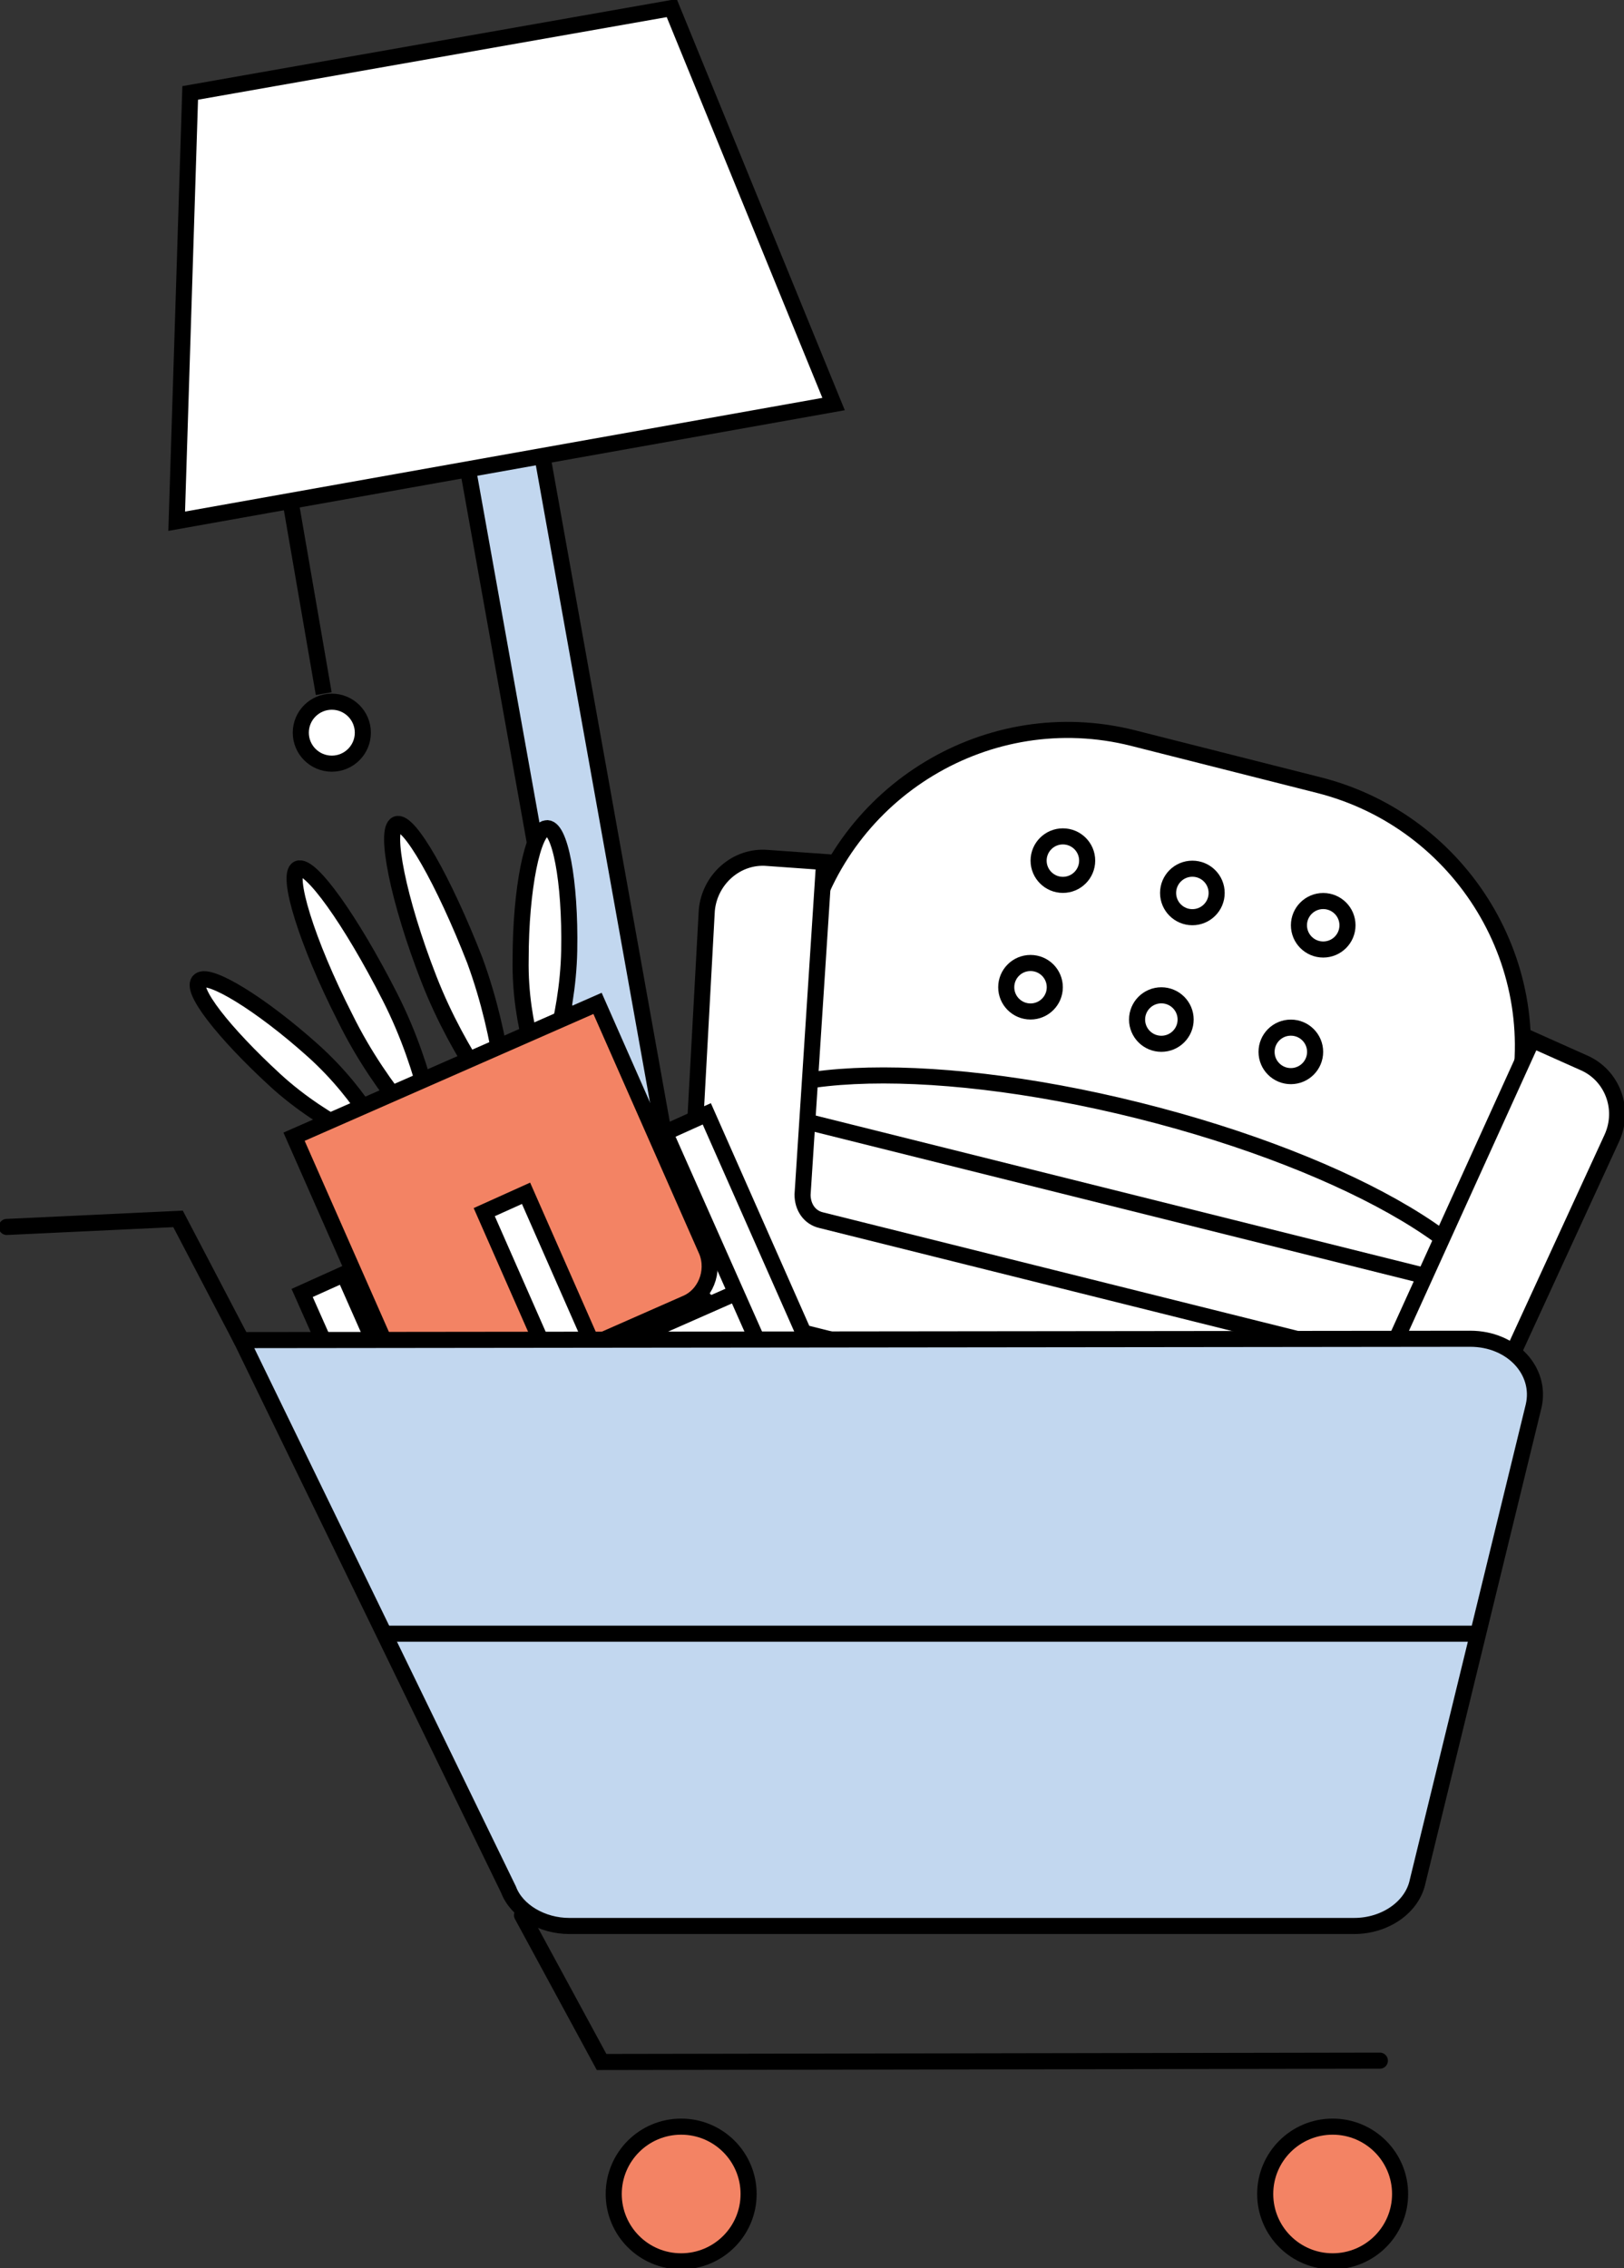 <svg width="101" height="141" viewBox="0 0 101 141" fill="none" xmlns="http://www.w3.org/2000/svg">
<rect x="0" y="0" width="101" height="141" fill="#333333" stroke="none"/>
<g clip-path="url(#clip0)">
<path d="M42.363 140.581C44.679 140.581 46.557 138.707 46.557 136.395C46.557 134.083 44.679 132.208 42.363 132.208C40.047 132.208 38.169 134.083 38.169 136.395C38.169 138.707 40.047 140.581 42.363 140.581Z" fill="#F38364" stroke="black" stroke-miterlimit="10"/>
<path d="M82.88 140.581C85.197 140.581 87.075 138.707 87.075 136.395C87.075 134.083 85.197 132.208 82.88 132.208C80.564 132.208 78.686 134.083 78.686 136.395C78.686 138.707 80.564 140.581 82.88 140.581Z" fill="#F38364" stroke="black" stroke-miterlimit="10"/>
<path d="M44.964 95.451L45.299 95.619C46.138 96.121 47.312 95.786 47.816 94.949L69.71 63.048L62.999 60.285L44.292 92.94C43.789 93.777 44.125 94.949 44.964 95.451Z" fill="white" stroke="black" stroke-miterlimit="10"/>
<path d="M81.119 104.41H80.699C79.692 104.41 78.854 103.657 78.854 102.652L74.575 64.221L81.79 64.89L82.88 102.485C82.88 103.573 82.125 104.41 81.119 104.41Z" fill="white" stroke="black" stroke-miterlimit="10"/>
<path d="M72.143 88.418L60.567 85.488C51.675 83.227 46.138 74.184 48.403 65.225L50.165 58.024C52.43 49.149 61.489 43.623 70.465 45.884L82.042 48.814C90.934 51.075 96.47 60.118 94.205 69.077L92.444 76.277C90.179 85.153 81.035 90.595 72.143 88.418Z" fill="white" stroke="black" stroke-miterlimit="10"/>
<path d="M66.103 55.01C66.937 55.01 67.613 54.335 67.613 53.503C67.613 52.671 66.937 51.996 66.103 51.996C65.269 51.996 64.593 52.671 64.593 53.503C64.593 54.335 65.269 55.01 66.103 55.01Z" fill="white" stroke="black" stroke-miterlimit="10"/>
<path d="M74.156 57.02C74.99 57.02 75.666 56.345 75.666 55.513C75.666 54.68 74.99 54.005 74.156 54.005C73.322 54.005 72.646 54.68 72.646 55.513C72.646 56.345 73.322 57.02 74.156 57.02Z" fill="white" stroke="black" stroke-miterlimit="10"/>
<path d="M82.293 59.029C83.127 59.029 83.803 58.354 83.803 57.522C83.803 56.69 83.127 56.015 82.293 56.015C81.46 56.015 80.784 56.69 80.784 57.522C80.784 58.354 81.46 59.029 82.293 59.029Z" fill="white" stroke="black" stroke-miterlimit="10"/>
<path d="M64.09 62.881C64.924 62.881 65.6 62.206 65.6 61.374C65.6 60.541 64.924 59.867 64.09 59.867C63.256 59.867 62.58 60.541 62.58 61.374C62.58 62.206 63.256 62.881 64.09 62.881Z" fill="white" stroke="black" stroke-miterlimit="10"/>
<path d="M72.227 64.89C73.061 64.89 73.737 64.216 73.737 63.383C73.737 62.551 73.061 61.876 72.227 61.876C71.393 61.876 70.717 62.551 70.717 63.383C70.717 64.216 71.393 64.89 72.227 64.89Z" fill="white" stroke="black" stroke-miterlimit="10"/>
<path d="M80.28 66.9C81.114 66.9 81.79 66.225 81.79 65.393C81.79 64.56 81.114 63.886 80.28 63.886C79.446 63.886 78.77 64.56 78.77 65.393C78.77 66.225 79.446 66.9 80.28 66.9Z" fill="white" stroke="black" stroke-miterlimit="10"/>
<path d="M93.224 82.398C94.235 78.36 84.196 72.378 70.802 69.037C57.407 65.695 45.728 66.259 44.717 70.297C43.706 74.335 53.745 80.317 67.14 83.659C80.535 87 92.213 86.436 93.224 82.398Z" fill="white" stroke="black" stroke-miterlimit="10"/>
<path d="M48.907 69.412L89.843 79.627L48.907 69.412Z" fill="white" stroke="black" stroke-miterlimit="10"/>
<path d="M98.484 66.063L95.296 64.639L86.739 83.478C86.404 84.148 85.649 84.483 84.978 84.316L51.087 75.859C50.332 75.691 49.913 75.022 49.913 74.268L51.255 53.587L47.732 53.336C45.802 53.168 44.125 54.675 43.957 56.601L42.782 78.12C42.699 79.794 43.789 81.301 45.467 81.72L87.243 92.186C88.92 92.605 90.598 91.767 91.269 90.26L100.245 70.751C101.084 68.909 100.245 66.816 98.484 66.063Z" fill="white" stroke="black" stroke-miterlimit="10"/>
<path d="M31.122 13.797L26.497 14.622L41.019 95.644L45.643 94.819L31.122 13.797Z" fill="#C2D7EF" stroke="black" stroke-miterlimit="10"/>
<path d="M41.776 0.502L11.828 5.777L10.989 32.403L51.842 25.119L41.776 0.502Z" fill="white" stroke="black" stroke-miterlimit="10"/>
<path d="M20.637 47.475C21.702 47.475 22.566 46.612 22.566 45.549C22.566 44.485 21.702 43.623 20.637 43.623C19.571 43.623 18.707 44.485 18.707 45.549C18.707 46.612 19.571 47.475 20.637 47.475Z" fill="white" stroke="black" stroke-miterlimit="10"/>
<path d="M18.035 30.98L20.133 43.121L18.035 30.98Z" fill="white" stroke="black" stroke-miterlimit="10"/>
<path d="M19.462 65.309C22.733 68.239 24.16 71.505 24.16 71.505C24.16 71.505 20.301 70.081 17.113 67.151C13.925 64.22 11.744 61.457 12.415 60.955C13.003 60.453 16.19 62.378 19.462 65.309Z" fill="white" stroke="black" stroke-miterlimit="10"/>
<path d="M32.38 59.615C32.297 63.969 33.806 67.234 33.806 67.234C33.806 67.234 35.316 63.467 35.4 59.113C35.484 54.759 34.813 51.326 33.974 51.493C33.135 51.577 32.38 55.261 32.38 59.615Z" fill="white" stroke="black" stroke-miterlimit="10"/>
<path d="M24.243 61.959C26.676 66.732 27.179 71.253 27.179 71.253C27.179 71.253 23.824 68.072 21.475 63.299C19.042 58.527 17.784 54.34 18.539 54.005C19.294 53.67 21.811 57.187 24.243 61.959Z" fill="white" stroke="black" stroke-miterlimit="10"/>
<path d="M26.676 60.871C28.605 65.811 31.541 69.328 31.541 69.328C31.541 69.328 31.373 64.723 29.528 59.699C27.599 54.759 25.418 50.907 24.663 51.242C23.907 51.577 24.746 55.931 26.676 60.871Z" fill="white" stroke="black" stroke-miterlimit="10"/>
<path d="M42.615 81.05L28.354 87.329C27.096 87.916 25.586 87.329 25.083 86.073L18.288 70.667L37.162 62.378L43.957 77.784C44.461 79.04 43.873 80.547 42.615 81.05Z" fill="#F38364" stroke="black" stroke-miterlimit="10"/>
<path d="M45.907 80.316L25.648 89.244L26.901 92.078L47.161 83.15L45.907 80.316Z" fill="white" stroke="black" stroke-miterlimit="10"/>
<path d="M29.78 101.731C29.109 102.066 28.27 101.731 27.935 100.977L18.791 80.38L21.392 79.208L30.535 99.889C30.787 100.559 30.535 101.396 29.78 101.731Z" fill="white" stroke="black" stroke-miterlimit="10"/>
<path d="M52.346 91.767C51.675 92.102 50.836 91.767 50.5 91.013L41.357 70.416L43.957 69.244L53.101 89.925C53.352 90.679 53.017 91.432 52.346 91.767Z" fill="white" stroke="black" stroke-miterlimit="10"/>
<path d="M41.692 98.214C41.021 98.549 40.182 98.214 39.847 97.461L30.116 75.356L32.716 74.184L42.447 96.289C42.699 97.042 42.447 97.879 41.692 98.214Z" fill="white" stroke="black" stroke-miterlimit="10"/>
<path d="M84.222 119.733H35.4C33.722 119.733 32.129 118.812 31.625 117.472L15.016 83.311L91.437 83.227C94.037 83.227 95.883 85.236 95.379 87.413L88.165 116.97C87.83 118.561 86.152 119.733 84.222 119.733Z" fill="#C2D7EF" stroke="black" stroke-miterlimit="10"/>
<path d="M15.016 83.311L11.073 75.775L0.419 76.277" stroke="black" stroke-miterlimit="10" stroke-linecap="round"/>
<path d="M32.465 119.063L37.414 128.189L85.817 128.106" stroke="black" stroke-miterlimit="10" stroke-linecap="round"/>
<path d="M23.908 101.563H91.688" stroke="black" stroke-miterlimit="10"/>
</g>
<defs>
<clipPath id="clip0">
<rect width="101" height="141" fill="white"/>
</clipPath>
</defs>
</svg>
